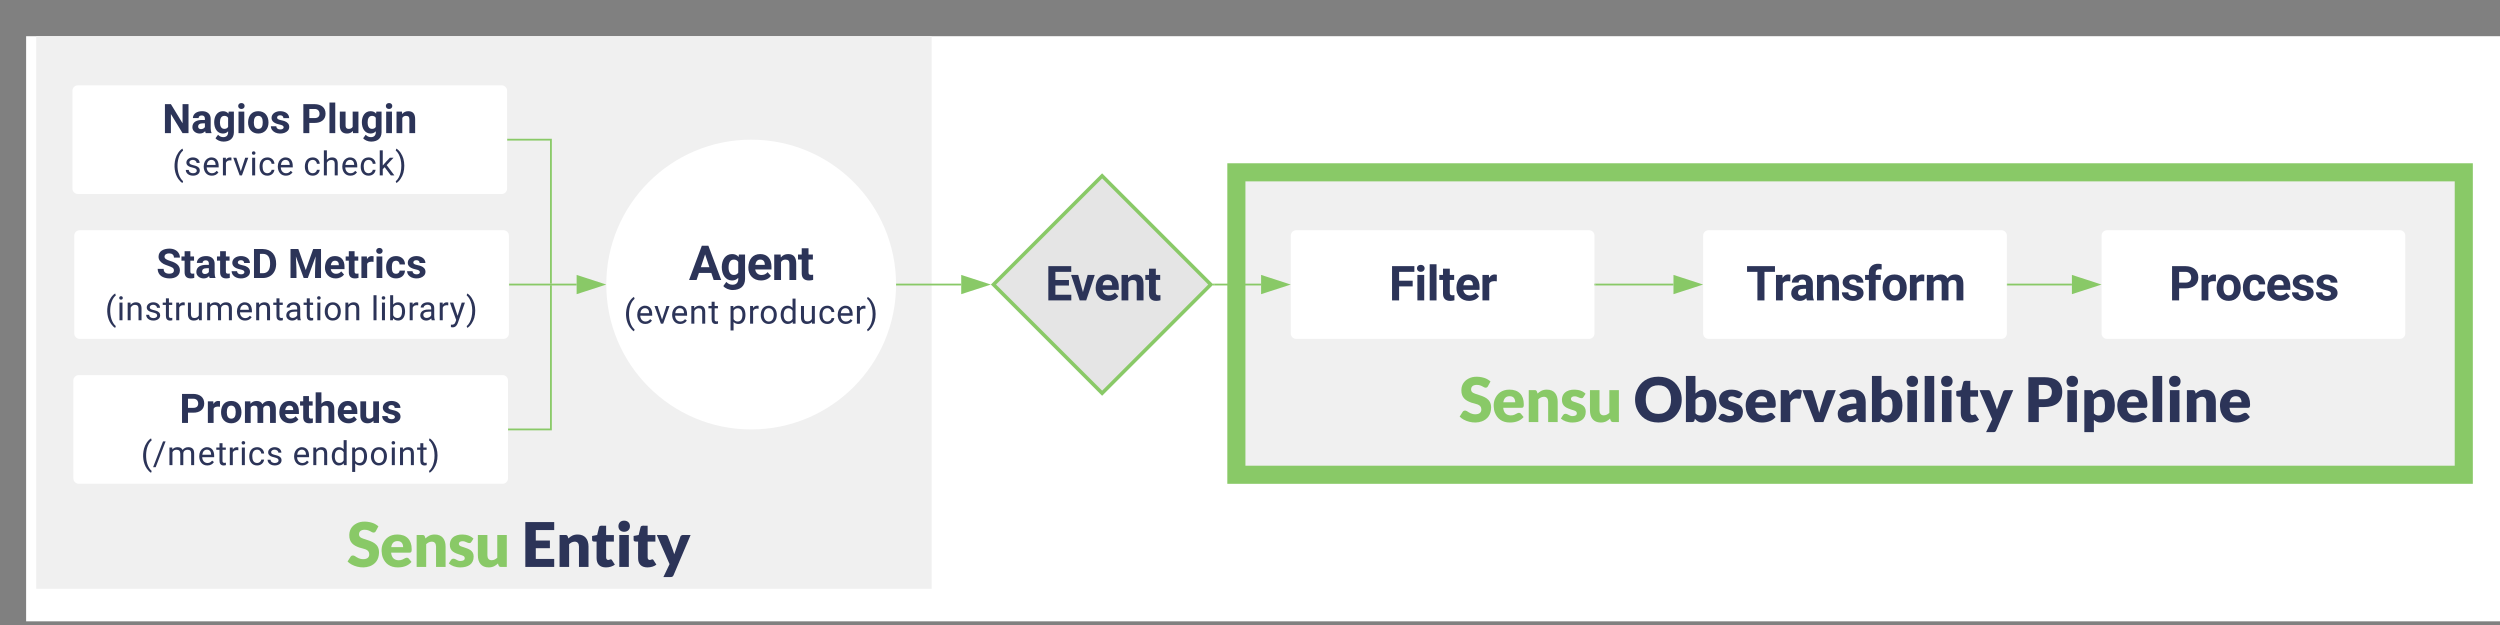 <svg xmlns="http://www.w3.org/2000/svg" xmlns:xlink="http://www.w3.org/1999/xlink" xmlns:lucid="lucid" width="1380.42" height="345.12"><rect width="100%" height="100%" fill="#808080" stroke="none"/><g transform="translate(14.423 20)" lucid:page-tab-id="0_0"><path d="M0 0h1823.08v323.08H0z" fill="#fff"/><a xlink:href="../backend/" target="_top"><path d="M668.26 75.15H1346v167H668.26z" stroke="#89c967" stroke-width="10" fill="#f0f0f0"/><path class="lucid-link lucid-hotspot lucid-overlay-hotspot" d="M668.26 75.15H1346v167H668.26z" fill="none"/></a><a xlink:href="../pipeline-filter/" target="_top"><path d="M698.3 110.12c0-1.66 1.33-3 3-3H863c1.66 0 3 1.34 3 3v54c0 1.65-1.34 3-3 3H701.3c-1.67 0-3-1.35-3-3z" stroke="#000" stroke-opacity="0" fill="#fff"/><use xlink:href="#a" transform="matrix(1,0,0,1,703.29,112.115) translate(49.24 33.764)"/><path class="lucid-link lucid-hotspot lucid-overlay-hotspot" d="M698.3 110.12c0-1.66 1.33-3 3-3H863c1.66 0 3 1.34 3 3v54c0 1.65-1.34 3-3 3H701.3c-1.67 0-3-1.35-3-3z" fill="none"/></a><a xlink:href="../pipeline-transform/" target="_top"><path d="M926 110.12c0-1.66 1.34-3 3-3h161.7c1.67 0 3 1.34 3 3v54c0 1.65-1.33 3-3 3H929c-1.66 0-3-1.35-3-3z" stroke="#000" stroke-opacity="0" fill="#fff"/><use xlink:href="#b" transform="matrix(1,0,0,1,931,112.115) translate(18.722 33.764)"/><path class="lucid-link lucid-hotspot lucid-overlay-hotspot" d="M926 110.12c0-1.66 1.34-3 3-3h161.7c1.67 0 3 1.34 3 3v54c0 1.65-1.33 3-3 3H929c-1.66 0-3-1.35-3-3z" fill="none"/></a><a xlink:href="../pipeline-process/" target="_top"><path d="M1146 110.12c0-1.66 1.34-3 3-3h161.7c1.67 0 3 1.34 3 3v54c0 1.65-1.33 3-3 3H1149c-1.66 0-3-1.35-3-3z" stroke="#000" stroke-opacity="0" fill="#fff"/><use xlink:href="#c" transform="matrix(1,0,0,1,1151,112.115) translate(32.231 33.764)"/><path class="lucid-link lucid-hotspot lucid-overlay-hotspot" d="M1146 110.12c0-1.66 1.34-3 3-3h161.7c1.67 0 3 1.34 3 3v54c0 1.65-1.33 3-3 3H1149c-1.66 0-3-1.35-3-3z" fill="none"/></a><path d="M656.04 137.12h25.87" stroke="#89c967" fill="none"/><path d="M656.06 137.62h-1.02l.5-.5-.5-.5h1.02z" fill="#89c967"/><path d="M696.67 137.12l-14.26 4.63v-9.27z" stroke="#89c967" fill="#89c967"/><path d="M866.5 137.12h43.12" stroke="#89c967" fill="none"/><path d="M866.5 137.62h-.5v-1h.5z" fill="#89c967"/><path d="M924.38 137.12l-14.26 4.63v-9.27z" stroke="#89c967" fill="#89c967"/><path d="M1094.2 137.12h35.42" stroke="#89c967" fill="none"/><path d="M1094.22 137.62h-.5v-1h.5z" fill="#89c967"/><path d="M1144.38 137.12l-14.26 4.63v-9.27z" stroke="#89c967" fill="#89c967"/><a xlink:href="../pipeline-entities/" target="_top"><path d="M5.58 0H500v305.12H5.58z" stroke="#000" stroke-opacity="0" stroke-width="2" fill="#f0f0f0"/><path class="lucid-link lucid-hotspot lucid-overlay-hotspot" d="M5.58 0H500v305.12H5.58z" fill="none"/></a><path d="M266.08 57.12h23.7v79.5" stroke="#89c967" fill="none"/><path d="M266.1 57.62h-.52v-1h.5z" fill="#89c967"/><path d="M289.78 136.6v.52M267.08 137.12h36.9" stroke="#89c967" fill="none"/><path d="M267.1 137.62h-.52v-1h.5z" fill="#89c967"/><path d="M318.73 137.12l-14.26 4.63v-9.27z" stroke="#89c967" fill="#89c967"/><path d="M266.58 217.12h23.2v-79.5" stroke="#89c967" fill="none"/><path d="M266.6 217.62h-.52v-1h.5z" fill="#89c967"/><path d="M289.78 137.63v-.5M480.85 137.12h35.48" stroke="#89c967" fill="none"/><path d="M480.87 137.62h-.53v-1h.53z" fill="#89c967"/><path d="M531.1 137.12l-14.27 4.63v-9.27z" stroke="#89c967" fill="#89c967"/><path d="M756 180h507.7v40H756z" stroke="#000" stroke-opacity="0" stroke-width="2" fill-opacity="0"/><use xlink:href="#d" transform="matrix(1,0,0,1,756,180) translate(35.312 33.034)"/><use xlink:href="#e" transform="matrix(1,0,0,1,756,180) translate(131.67 33.034)"/><use xlink:href="#f" transform="matrix(1,0,0,1,756,180) translate(347.547 33.034)"/><path d="M160 260h223.6v44.26H160z" stroke="#000" stroke-opacity="0" stroke-width="2" fill-opacity="0"/><use xlink:href="#d" transform="matrix(1,0,0,1,160,260) translate(17.248 33.034)"/><use xlink:href="#g" transform="matrix(1,0,0,1,160,260) translate(113.607 33.034)"/><a xlink:href="../pipeline-checks/" target="_top"><path d="M594.13 77.12l60 60-60 60-60-60z" stroke="#89c967" stroke-width="2" fill="#e5e5e5"/><use xlink:href="#h" transform="matrix(1,0,0,1,539.128,82.115) translate(23.611 63.764)"/><path class="lucid-link lucid-hotspot lucid-overlay-hotspot" d="M594.13 77.12l60 60-60 60-60-60z" fill="none"/></a><a xlink:href="../agent/" target="_top"><path d="M480.35 137.12c0 44.18-35.8 80-80 80-44.18 0-80-35.82-80-80 0-44.2 35.82-80 80-80 44.2 0 80 35.8 80 80z" stroke="#000" stroke-opacity="0" stroke-width="2" fill="#fff"/><use xlink:href="#i" transform="matrix(1,0,0,1,325.353,62.115) translate(40.614 72.496)"/><use xlink:href="#j" transform="matrix(1,0,0,1,325.353,62.115) translate(4.678 96.597)"/><use xlink:href="#k" transform="matrix(1,0,0,1,325.353,62.115) translate(62.352 96.597)"/><path class="lucid-link lucid-hotspot lucid-overlay-hotspot" d="M480.35 137.12c0 44.18-35.8 80-80 80-44.18 0-80-35.82-80-80 0-44.2 35.82-80 80-80 44.2 0 80 35.8 80 80z" fill="none"/></a><path d="M400.35 217.62v39.5-40.74" stroke="#000" stroke-opacity="0" fill="none"/><path d="M400.35 201.62l4.64 14.26h-9.28z" stroke="#000" stroke-opacity="0" fill-opacity="0"/><a xlink:href="../pipeline-checks/" target="_top"><path d="M25.58 30.12c0-1.66 1.34-3 3-3h234c1.65 0 3 1.34 3 3v54c0 1.65-1.35 3-3 3h-234c-1.66 0-3-1.35-3-3z" stroke="#000" stroke-opacity="0" fill="#fff"/><use xlink:href="#l" transform="matrix(1,0,0,1,30.577,32.115) translate(44.636 21.4)"/><use xlink:href="#m" transform="matrix(1,0,0,1,30.577,32.115) translate(121.069 21.4)"/><use xlink:href="#n" transform="matrix(1,0,0,1,30.577,32.115) translate(50.152 44.719)"/><use xlink:href="#o" transform="matrix(1,0,0,1,30.577,32.115) translate(122.503 44.719)"/><path class="lucid-link lucid-hotspot lucid-overlay-hotspot" d="M25.58 30.12c0-1.66 1.34-3 3-3h234c1.65 0 3 1.34 3 3v54c0 1.65-1.35 3-3 3h-234c-1.66 0-3-1.35-3-3z" fill="none"/></a><a xlink:href="../pipeline-checks/" target="_top"><path d="M26.58 110.12c0-1.66 1.34-3 3-3h234c1.65 0 3 1.34 3 3v54c0 1.65-1.35 3-3 3h-234c-1.66 0-3-1.35-3-3z" stroke="#000" stroke-opacity="0" fill="#fff"/><use xlink:href="#p" transform="matrix(1,0,0,1,31.577,112.115) translate(40.292 21.4)"/><use xlink:href="#q" transform="matrix(1,0,0,1,31.577,112.115) translate(112.979 21.4)"/><use xlink:href="#r" transform="matrix(1,0,0,1,31.577,112.115) translate(11.991 44.719)"/><use xlink:href="#s" transform="matrix(1,0,0,1,31.577,112.115) translate(158.833 44.719)"/><path class="lucid-link lucid-hotspot lucid-overlay-hotspot" d="M26.58 110.12c0-1.66 1.34-3 3-3h234c1.65 0 3 1.34 3 3v54c0 1.65-1.35 3-3 3h-234c-1.66 0-3-1.35-3-3z" fill="none"/></a><a xlink:href="../pipeline-checks/" target="_top"><path d="M26.08 190.12c0-1.66 1.34-3 3-3h234c1.65 0 3 1.34 3 3v54c0 1.65-1.35 3-3 3h-234c-1.66 0-3-1.35-3-3z" stroke="#000" stroke-opacity="0" fill="#fff"/><use xlink:href="#t" transform="matrix(1,0,0,1,31.077,192.115) translate(53.575 21.4)"/><use xlink:href="#u" transform="matrix(1,0,0,1,31.077,192.115) translate(32.307 44.719)"/><use xlink:href="#v" transform="matrix(1,0,0,1,31.077,192.115) translate(116.047 44.719)"/><path class="lucid-link lucid-hotspot lucid-overlay-hotspot" d="M26.08 190.12c0-1.66 1.34-3 3-3h234c1.65 0 3 1.34 3 3v54c0 1.65-1.35 3-3 3h-234c-1.66 0-3-1.35-3-3z" fill="none"/></a><defs><path fill="#2c3458" d="M1006-595H430V0H130v-1456h948v243H430v376h576v242" id="w"/><path fill="#2c3458" d="M416 0H126v-1082h290V0zM271-1212c-92 0-162-61-162-150s68-149 162-149c93 0 162 60 162 149s-70 150-162 150" id="x"/><path fill="#2c3458" d="M416 0H126v-1536h290V0" id="y"/><path fill="#2c3458" d="M457-330c2 83 25 111 111 112 32 0 60-2 85-7V-6c-57 17-115 26-175 26-203 0-310-102-310-307v-583H10v-212h158v-266h289v266h185v212H457v540" id="z"/><path fill="#2c3458" d="M1031-175C952-60 797 20 609 20 287 20 60-206 72-543c12-330 180-559 505-559 309 0 482 214 477 537v118H365c15 134 115 234 263 234 111 0 198-40 261-121zM770-644c5-139-62-226-194-224-130 1-191 97-208 224h402" id="A"/><path fill="#2c3458" d="M719-811c-143-24-279 1-319 103V0H111v-1082h273l8 129c74-124 180-175 331-136" id="B"/><g id="a"><use transform="matrix(0.013,0,0,0.013,0,0)" xlink:href="#w"/><use transform="matrix(0.013,0,0,0.013,14.047,0)" xlink:href="#x"/><use transform="matrix(0.013,0,0,0.013,20.846,0)" xlink:href="#y"/><use transform="matrix(0.013,0,0,0.013,27.644,0)" xlink:href="#z"/><use transform="matrix(0.013,0,0,0.013,36.308,0)" xlink:href="#A"/><use transform="matrix(0.013,0,0,0.013,50.168,0)" xlink:href="#B"/></g><path fill="#2c3458" d="M1226-1213H780V0H480v-1213H40v-243h1186v243" id="C"/><path fill="#2c3458" d="M552-1102c254-4 435 134 435 383v469c1 103 15 180 43 233V0H738c-13-26-23-58-29-97C639-19 548 20 436 20 238 20 64-113 68-304c5-258 212-357 496-357h133c11-137-29-227-160-227-90 0-156 45-156 131H92c15-231 213-342 460-345zM357-325c0 76 61 124 142 124 88 0 168-45 198-105v-186H589c-152 2-232 51-232 167" id="D"/><path fill="#2c3458" d="M750-692c-1-124-48-174-173-175-81 0-142 35-183 104V0H105v-1082h272l9 125c77-97 181-145 311-145 244 0 342 151 342 403V0H750v-692" id="E"/><path fill="#2c3458" d="M529-185c94 0 168-33 168-114 0-35-18-63-53-83s-91-39-168-55C219-491 90-600 90-765c0-208 203-337 432-337 246 0 451 124 453 349H686c-2-91-62-143-165-143-86 0-151 41-153 117 0 32 16 57 46 77 63 43 257 69 335 100 151 60 229 153 229 291C978-13 554 93 282-28 162-81 60-190 56-344h274c5 106 86 159 199 159" id="F"/><path fill="#2c3458" d="M190-1174c-11-296 244-440 544-363l-3 224c-24-6-53-9-88-9-109 0-163 51-163 153v87h215v212H480V0H190v-870H29v-212h161v-92" id="G"/><path fill="#2c3458" d="M579 20C257 20 58-214 66-551c8-331 182-551 511-551 324 0 514 231 514 572 0 319-198 550-512 550zm-2-888c-169 0-222 141-222 338 0 181 61 317 224 317 170 0 223-137 223-338 0-178-64-317-225-317" id="H"/><path fill="#2c3458" d="M741-689c-2-124-40-177-163-178-82 0-141 34-178 102V0H111v-1082h271l9 121c77-94 180-141 311-141 139 0 235 55 287 165 76-110 184-165 325-165 249 0 348 151 348 411V0h-290v-690c-2-123-39-176-163-177-87 0-147 41-180 124l1 743H741v-689" id="I"/><g id="b"><use transform="matrix(0.013,0,0,0.013,0,0)" xlink:href="#C"/><use transform="matrix(0.013,0,0,0.013,15.049,0)" xlink:href="#B"/><use transform="matrix(0.013,0,0,0.013,24.026,0)" xlink:href="#D"/><use transform="matrix(0.013,0,0,0.013,37.773,0)" xlink:href="#E"/><use transform="matrix(0.013,0,0,0.013,52.133,0)" xlink:href="#F"/><use transform="matrix(0.013,0,0,0.013,65.317,0)" xlink:href="#G"/><use transform="matrix(0.013,0,0,0.013,74.507,0)" xlink:href="#H"/><use transform="matrix(0.013,0,0,0.013,89.005,0)" xlink:href="#B"/><use transform="matrix(0.013,0,0,0.013,98.357,0)" xlink:href="#I"/></g><path fill="#2c3458" d="M1245-974c0 302-233 466-552 461H430V0H130v-1456h568c323 5 547 167 547 482zm-303 2c1-143-93-241-237-241H430v457h268c151 1 244-71 244-216" id="J"/><path fill="#2c3458" d="M355-556c-2 203 30 338 206 343 102 3 181-63 182-161h271C1001-128 821 17 566 20 242 24 66-212 66-554c0-320 184-548 498-548 262 0 451 167 450 423H743c-1-108-75-193-184-189-162 6-202 123-204 312" id="K"/><g id="c"><use transform="matrix(0.013,0,0,0.013,0,0)" xlink:href="#J"/><use transform="matrix(0.013,0,0,0.013,16.539,0)" xlink:href="#B"/><use transform="matrix(0.013,0,0,0.013,25.441,0)" xlink:href="#H"/><use transform="matrix(0.013,0,0,0.013,39.939,0)" xlink:href="#K"/><use transform="matrix(0.013,0,0,0.013,53.31,0)" xlink:href="#A"/><use transform="matrix(0.013,0,0,0.013,67.17,0)" xlink:href="#F"/><use transform="matrix(0.013,0,0,0.013,80.354,0)" xlink:href="#F"/></g><path fill="#89c967" d="M524-252c120-1 200-49 194-169-8-162-195-164-324-209-183-64-330-162-324-410 5-208 127-332 287-396 178-72 447-26 571 54 32 21 62 40 88 64l-84 157c-19 43-73 61-124 33-64-36-131-79-234-79-114 0-188 47-188 150 0 109 114 131 206 161 219 72 447 139 444 429-3 234-123 379-300 445-265 98-584-9-722-154l100-158c22-40 88-51 134-21 74 48 151 104 276 103" id="L"/><path fill="#89c967" d="M1024-162C926-48 781 16 578 16 325 16 169-111 94-299c-49-123-59-309-6-439 74-183 225-315 476-315 298 0 466 176 466 475 0 66-3 115-70 115H362c16 155 90 243 244 247 98 2 155-39 218-71 37-18 85-16 110 14zM752-643c-3-120-60-196-182-196-129 0-185 80-205 196h387" id="M"/><path fill="#89c967" d="M612-820c-81 1-134 39-182 81V0H120v-1037h192c70-3 79 59 94 112 74-70 159-128 302-128 236 0 352 157 352 394V0H750v-659c0-96-44-162-138-161" id="N"/><path fill="#89c967" d="M56-725c5-259 241-361 518-318 104 16 188 63 250 124l-70 109c-15 22-27 35-60 35-81 0-126-60-222-60-69 0-122 24-122 85 0 75 88 87 152 109 156 54 328 97 328 304C830-90 649 16 394 16 236 16 110-38 22-112c35-48 58-109 103-146 116-42 152 74 285 65 73-5 130-23 130-90 0-78-87-92-154-113C219-449 52-505 56-725" id="O"/><path fill="#89c967" d="M452 16c-236 0-352-157-352-395v-658h310v658c0 97 43 162 138 161 82-1 133-37 182-80v-739h310V0H848c-67 5-80-61-95-112C679-41 594 16 452 16" id="P"/><g id="d"><use transform="matrix(0.017,0,0,0.017,0,0)" xlink:href="#L"/><use transform="matrix(0.017,0,0,0.017,18.14,0)" xlink:href="#M"/><use transform="matrix(0.017,0,0,0.017,36.348,0)" xlink:href="#N"/><use transform="matrix(0.017,0,0,0.017,55.76,0)" xlink:href="#O"/><use transform="matrix(0.017,0,0,0.017,70.486,0)" xlink:href="#P"/></g><path fill="#2c3458" d="M1504-1022c73 177 73 411 0 587-110 265-336 451-702 451-365 0-594-187-704-451-73-177-73-412 0-588 110-265 339-450 704-450s592 187 702 451zM802-264c280 0 410-182 410-465 0-282-131-465-410-465-281 0-412 182-412 465 0 284 130 465 412 465" id="Q"/><path fill="#2c3458" d="M666 16c-127 3-195-56-255-124C401-53 395 0 326 0H120v-1497h310v570c74-71 163-129 304-126 201 5 299 137 348 303 38 127 40 313-4 439-63 179-182 322-412 327zm124-543c0-153-21-288-164-293-99-3-151 43-196 98v440c40 45 88 70 162 70 160 0 198-144 198-315" id="R"/><path fill="#2c3458" d="M56-725c5-259 241-361 518-318 104 16 188 63 250 124l-70 109c-15 22-27 35-60 35-81 0-126-60-222-60-69 0-122 24-122 85 0 75 88 87 152 109 156 54 328 97 328 304C830-90 649 16 394 16 236 16 110-38 22-112c35-48 58-109 103-146 116-42 152 74 285 65 73-5 130-23 130-90 0-78-87-92-154-113C219-449 52-505 56-725" id="S"/><path fill="#2c3458" d="M1024-162C926-48 781 16 578 16 325 16 169-111 94-299c-49-123-59-309-6-439 74-183 225-315 476-315 298 0 466 176 466 475 0 66-3 115-70 115H362c16 155 90 243 244 247 98 2 155-39 218-71 37-18 85-16 110 14zM752-643c-3-120-60-196-182-196-129 0-185 80-205 196h387" id="T"/><path fill="#2c3458" d="M768-795c-14 65-88 29-146 29-81 0-145 43-192 130V0H120v-1037c73 2 156-8 222 4 64 11 52 105 69 166 65-96 144-190 283-190 47 0 85 11 114 34" id="U"/><path fill="#2c3458" d="M694 0H412L10-1037h258c43-1 77 23 86 54 69 227 146 446 203 684 58-239 142-456 211-684 10-29 42-55 82-54h246" id="V"/><path fill="#2c3458" d="M572-1057c257 0 406 153 406 409V0c-68-4-160 9-208-12-30-14-45-72-60-107C623-47 539 18 382 16 189 13 70-77 70-270c0-183 145-251 311-298 78-21 176-33 295-36 8-132-26-216-144-216-125 0-159 78-268 78-94 0-104-95-146-151 112-100 257-164 454-164zM366-285c-2 73 41 96 114 96 97 0 140-35 196-89v-144c-104 4-184 15-248 46-39 19-61 43-62 91" id="W"/><path fill="#2c3458" d="M440-1037V0H130v-1037h310zm-154-466c113 0 190 70 190 182 0 111-79 180-190 180-109 0-184-71-184-180 0-110 74-182 184-182" id="X"/><path fill="#2c3458" d="M440-1497V0H130v-1497h310" id="Y"/><path fill="#2c3458" d="M774-74c-71 55-172 90-290 90-196 0-304-108-304-303v-536c-70 1-146 12-146-61v-121l165-32 61-253c16-78 146-38 230-48v303h252v212H490v515c0 45 23 83 68 83 48 0 88-50 122 4" id="Z"/><path fill="#2c3458" d="M544 269c-20 41-37 60-98 60H214L414-91 0-1037h274c46-1 73 23 84 54 69 190 150 371 209 571 68-189 134-380 199-571 10-28 45-55 82-54h250" id="aa"/><g id="e"><use transform="matrix(0.017,0,0,0.017,0,0)" xlink:href="#Q"/><use transform="matrix(0.017,0,0,0.017,26.775,0)" xlink:href="#R"/><use transform="matrix(0.017,0,0,0.017,46.188,0)" xlink:href="#S"/><use transform="matrix(0.017,0,0,0.017,60.914,0)" xlink:href="#T"/><use transform="matrix(0.017,0,0,0.017,79.121,0)" xlink:href="#U"/><use transform="matrix(0.017,0,0,0.017,92.944,0)" xlink:href="#V"/><use transform="matrix(0.017,0,0,0.017,111.453,0)" xlink:href="#W"/><use transform="matrix(0.017,0,0,0.017,129.493,0)" xlink:href="#R"/><use transform="matrix(0.017,0,0,0.017,148.905,0)" xlink:href="#X"/><use transform="matrix(0.017,0,0,0.017,158.444,0)" xlink:href="#Y"/><use transform="matrix(0.017,0,0,0.017,167.982,0)" xlink:href="#X"/><use transform="matrix(0.017,0,0,0.017,177.521,0)" xlink:href="#Z"/><use transform="matrix(0.017,0,0,0.017,190.909,0)" xlink:href="#aa"/></g><path fill="#2c3458" d="M1220-981c0 346-230 490-586 494H458V0H120v-1457h514c350 4 586 140 586 476zm-338 0c0-152-92-223-248-223H458v462h176c169 2 248-80 248-239" id="ab"/><path fill="#2c3458" d="M666 16c-111 3-175-34-236-85v398H120v-1366h192c78-3 80 73 99 128 76-81 169-148 323-148 201 0 299 140 348 307 38 128 40 313-4 439-63 179-182 321-412 327zm124-543c0-153-21-288-164-293-99-3-151 43-196 98v440c40 45 88 70 162 70 160 0 198-144 198-315" id="ac"/><path fill="#2c3458" d="M612-820c-81 1-134 39-182 81V0H120v-1037h192c70-3 79 59 94 112 74-70 159-128 302-128 236 0 352 157 352 394V0H750v-659c0-96-44-162-138-161" id="ad"/><g id="f"><use transform="matrix(0.017,0,0,0.017,0,0)" xlink:href="#ab"/><use transform="matrix(0.017,0,0,0.017,21.353,0)" xlink:href="#X"/><use transform="matrix(0.017,0,0,0.017,30.892,0)" xlink:href="#ac"/><use transform="matrix(0.017,0,0,0.017,50.237,0)" xlink:href="#T"/><use transform="matrix(0.017,0,0,0.017,68.445,0)" xlink:href="#Y"/><use transform="matrix(0.017,0,0,0.017,77.983,0)" xlink:href="#X"/><use transform="matrix(0.017,0,0,0.017,87.522,0)" xlink:href="#ad"/><use transform="matrix(0.017,0,0,0.017,106.934,0)" xlink:href="#T"/></g><path fill="#2c3458" d="M1058-1457v260H460v340h458v250H460v347h598V0H120v-1457h938" id="ae"/><g id="g"><use transform="matrix(0.017,0,0,0.017,0,0)" xlink:href="#ae"/><use transform="matrix(0.017,0,0,0.017,18.91,0)" xlink:href="#ad"/><use transform="matrix(0.017,0,0,0.017,38.322,0)" xlink:href="#Z"/><use transform="matrix(0.017,0,0,0.017,51.71,0)" xlink:href="#X"/><use transform="matrix(0.017,0,0,0.017,61.249,0)" xlink:href="#Z"/><use transform="matrix(0.017,0,0,0.017,74.636,0)" xlink:href="#aa"/></g><path fill="#2c3458" d="M1006-631H430v390h676V0H130v-1456h974v243H430v347h576v235" id="af"/><path fill="#2c3458" d="M516-353l201-729h302L654 0H378L13-1082h302" id="ag"/><g id="h"><use transform="matrix(0.013,0,0,0.013,0,0)" xlink:href="#af"/><use transform="matrix(0.013,0,0,0.013,14.098,0)" xlink:href="#ag"/><use transform="matrix(0.013,0,0,0.013,26.893,0)" xlink:href="#A"/><use transform="matrix(0.013,0,0,0.013,40.753,0)" xlink:href="#E"/><use transform="matrix(0.013,0,0,0.013,55.113,0)" xlink:href="#z"/></g><path fill="#2c3458" d="M952-300H426L326 0H7l542-1456h278L1372 0h-319zM507-543h364l-183-545" id="ah"/><path fill="#2c3458" d="M505 20C221 18 69-239 69-549c0-302 153-553 438-553 119 0 211 41 277 122l12-102h262V-36c-8 305-208 458-520 462-160 1-335-76-403-170L263 80c72 81 159 121 262 121 172 1 260-107 243-294C701-18 614 20 505 20zm76-887c-165 0-223 147-223 339 0 172 66 314 221 314 88 0 151-33 189-99v-455c-39-66-101-99-187-99" id="ai"/><g id="i"><use transform="matrix(0.013,0,0,0.013,0,0)" xlink:href="#ah"/><use transform="matrix(0.013,0,0,0.013,17.253,0)" xlink:href="#ai"/><use transform="matrix(0.013,0,0,0.013,31.889,0)" xlink:href="#A"/><use transform="matrix(0.013,0,0,0.013,45.748,0)" xlink:href="#E"/><use transform="matrix(0.013,0,0,0.013,60.109,0)" xlink:href="#z"/></g><path fill="#2c3458" d="M319-664C304-226 428 158 661 357l-38 113c-89-49-172-133-254-248C142-97 71-578 194-1025c67-244 240-513 429-618l38 122c-201 153-330 502-342 857" id="aj"/><path fill="#2c3458" d="M599-131c141 0 220-65 285-146l113 88C906-50 770 20 589 20 281 21 93-214 93-545c0-223 93-397 233-485 74-48 154-72 240-72 300 2 449 218 445 537v77H278c0 197 129 357 321 357zm227-509c-3-180-88-310-260-310-170 0-264 140-282 310h542" id="ak"/><path fill="#2c3458" d="M497-251l268-831h189L566 0H425L33-1082h189" id="al"/><path fill="#2c3458" d="M589-945c-131 0-219 81-264 174V0H140v-1082h175l6 136c83-104 191-156 324-156 229 0 346 129 346 387V0H806v-716c-2-153-65-229-217-229" id="am"/><path fill="#2c3458" d="M456 20C285 20 205-92 206-268v-671H9v-143h197v-262h185v262h202v143H391v671c-9 125 92 149 207 118V0c-49 13-96 20-142 20" id="an"/><g id="j"><use transform="matrix(0.009,0,0,0.009,0,0)" xlink:href="#aj"/><use transform="matrix(0.009,0,0,0.009,6.573,0)" xlink:href="#ak"/><use transform="matrix(0.009,0,0,0.009,16.639,0)" xlink:href="#al"/><use transform="matrix(0.009,0,0,0.009,25.832,0)" xlink:href="#ak"/><use transform="matrix(0.009,0,0,0.009,36.02,0)" xlink:href="#am"/><use transform="matrix(0.009,0,0,0.009,46.631,0)" xlink:href="#an"/></g><path fill="#2c3458" d="M632-1102c291 0 422 251 422 573 0 297-141 548-419 549-131 0-235-42-310-125v521H140v-1498h169l9 120c75-93 180-140 314-140zm-53 971c207 0 290-180 290-419 0-218-92-395-292-395-112 0-196 50-252 149v517c55 99 140 148 254 148" id="ao"/><path fill="#2c3458" d="M663-916c-163-27-288 18-338 148V0H140v-1082h180l3 125c61-97 147-145 258-145 36 0 63 5 82 14v172" id="ap"/><path fill="#2c3458" d="M584 20C278 26 81-227 91-551c10-320 175-545 491-551 308-5 503 247 494 573-9 322-175 543-492 549zm-2-970c-208 0-305 185-305 421 0 216 106 398 307 398 211 0 307-186 307-420 0-214-109-399-309-399" id="aq"/><path fill="#2c3458" d="M520 20C244 20 95-247 95-550c0-298 151-550 427-552 127 0 227 43 301 130v-564h185V0H838l-9-116C755-25 652 20 520 20zm48-965c-210 0-288 177-288 416 0 218 87 392 286 392 117 0 203-53 257-158v-497c-55-102-140-153-255-153" id="ar"/><path fill="#2c3458" d="M491 20c-241-1-355-148-355-398v-704h185v699c0 164 67 246 200 246 141 0 235-53 282-158v-787h185V0H812l-4-107C736-22 630 20 491 20" id="as"/><path fill="#2c3458" d="M277-555c0 244 77 420 297 424 127 2 249-93 255-210h175C980-127 805 20 574 20 258 20 81-222 92-562c11-319 164-533 481-540 237-5 426 165 431 392H829c-7-133-115-242-256-240-209 4-296 166-296 395" id="at"/><path fill="#2c3458" d="M38 357C331 141 457-487 337-984c-53-219-157-429-299-546l39-113c190 106 362 378 431 621 75 268 76 597 0 868C440 88 266 365 77 470" id="au"/><g id="k"><use transform="matrix(0.009,0,0,0.009,0,0)" xlink:href="#ao"/><use transform="matrix(0.009,0,0,0.009,10.789,0)" xlink:href="#ap"/><use transform="matrix(0.009,0,0,0.009,17.109,0)" xlink:href="#aq"/><use transform="matrix(0.009,0,0,0.009,28.076,0)" xlink:href="#ar"/><use transform="matrix(0.009,0,0,0.009,38.922,0)" xlink:href="#as"/><use transform="matrix(0.009,0,0,0.009,49.523,0)" xlink:href="#at"/><use transform="matrix(0.009,0,0,0.009,59.589,0)" xlink:href="#ak"/><use transform="matrix(0.009,0,0,0.009,69.777,0)" xlink:href="#ap"/><use transform="matrix(0.009,0,0,0.009,76.285,0)" xlink:href="#au"/></g><path fill="#2c3458" d="M1314 0h-300L430-958V0H130v-1456h300l585 960v-960h299V0" id="av"/><g id="l"><use transform="matrix(0.011,0,0,0.011,0,0)" xlink:href="#av"/><use transform="matrix(0.011,0,0,0.011,15.841,0)" xlink:href="#D"/><use transform="matrix(0.011,0,0,0.011,27.87,0)" xlink:href="#ai"/><use transform="matrix(0.011,0,0,0.011,40.676,0)" xlink:href="#x"/><use transform="matrix(0.011,0,0,0.011,46.625,0)" xlink:href="#H"/><use transform="matrix(0.011,0,0,0.011,59.311,0)" xlink:href="#F"/></g><path fill="#2c3458" d="M463 20c-241-1-359-147-359-393v-709h289v699c0 113 51 169 154 169 98 0 165-34 202-102v-766h290V0H767l-8-110C688-23 589 20 463 20" id="aw"/><g id="m"><use transform="matrix(0.011,0,0,0.011,0,0)" xlink:href="#J"/><use transform="matrix(0.011,0,0,0.011,14.472,0)" xlink:href="#y"/><use transform="matrix(0.011,0,0,0.011,20.42,0)" xlink:href="#aw"/><use transform="matrix(0.011,0,0,0.011,32.975,0)" xlink:href="#ai"/><use transform="matrix(0.011,0,0,0.011,45.781,0)" xlink:href="#x"/><use transform="matrix(0.011,0,0,0.011,51.73,0)" xlink:href="#E"/></g><path fill="#2c3458" d="M538-131c121 0 232-49 232-156 0-50-20-88-56-117-73-60-334-92-420-143-92-55-162-110-162-238 0-190 192-317 400-317 223 0 414 129 413 338H759c0-108-110-186-227-186-119 0-215 53-215 159 0 45 18 78 53 101 76 52 331 90 416 139 98 57 169 115 169 251C955-92 760 20 538 20c-176 0-314-68-386-174-38-55-57-115-57-179h185c6 129 116 202 258 202" id="ax"/><path fill="#2c3458" d="M341 0H156v-1082h185V0zm-91-1264c-68 0-108-42-109-105 0-62 41-107 109-107s110 44 110 107-42 105-110 105" id="ay"/><g id="n"><use transform="matrix(0.009,0,0,0.009,0,0)" xlink:href="#aj"/><use transform="matrix(0.009,0,0,0.009,6.573,0)" xlink:href="#ax"/><use transform="matrix(0.009,0,0,0.009,16.489,0)" xlink:href="#ak"/><use transform="matrix(0.009,0,0,0.009,26.677,0)" xlink:href="#ap"/><use transform="matrix(0.009,0,0,0.009,33.353,0)" xlink:href="#al"/><use transform="matrix(0.009,0,0,0.009,42.668,0)" xlink:href="#ay"/><use transform="matrix(0.009,0,0,0.009,47.335,0)" xlink:href="#at"/><use transform="matrix(0.009,0,0,0.009,57.401,0)" xlink:href="#ak"/></g><path fill="#2c3458" d="M589-945c-131 0-219 81-264 174V0H140v-1536h185v585c82-101 189-151 320-151 229 0 346 129 346 387V0H806v-716c-2-153-65-229-217-229" id="az"/><path fill="#2c3458" d="M442-501L326-380V0H141v-1536h185v929c135-169 291-317 436-475h225L566-630 1036 0H819" id="aA"/><g id="o"><use transform="matrix(0.009,0,0,0.009,0,0)" xlink:href="#at"/><use transform="matrix(0.009,0,0,0.009,10.066,0)" xlink:href="#az"/><use transform="matrix(0.009,0,0,0.009,20.658,0)" xlink:href="#ak"/><use transform="matrix(0.009,0,0,0.009,30.846,0)" xlink:href="#at"/><use transform="matrix(0.009,0,0,0.009,40.912,0)" xlink:href="#aA"/><use transform="matrix(0.009,0,0,0.009,50.659,0)" xlink:href="#au"/></g><path fill="#2c3458" d="M658-217c127 0 227-49 227-165 0-57-21-98-60-130-79-64-370-142-463-196-162-95-248-210-248-361 0-280 246-403 537-407 213-3 383 84 467 216 45 69 68 147 68 234H886c0-139-96-211-240-211-129 0-232 55-232 169 0 47 24 87 72 119s117 62 210 90c171 51 295 115 373 191s117 171 117 284c-2 272-237 411-528 404C331 13 78-135 69-458h301c0 161 96 241 288 241" id="aB"/><path fill="#2c3458" d="M130 0v-1456h448c435 14 673 299 665 762-5 285-130 500-319 606C822-31 708 0 581 0H130zm809-685c9-311-79-526-361-528H430v972h145c252-2 356-181 364-444" id="aC"/><g id="p"><use transform="matrix(0.011,0,0,0.011,0,0)" xlink:href="#aB"/><use transform="matrix(0.011,0,0,0.011,13.792,0)" xlink:href="#z"/><use transform="matrix(0.011,0,0,0.011,21.373,0)" xlink:href="#D"/><use transform="matrix(0.011,0,0,0.011,33.402,0)" xlink:href="#z"/><use transform="matrix(0.011,0,0,0.011,40.983,0)" xlink:href="#F"/><use transform="matrix(0.011,0,0,0.011,52.518,0)" xlink:href="#aC"/></g><path fill="#2c3458" d="M522-1456L896-400l372-1056h394V0h-301c-7-379 15-728 30-1085L998 0H792L400-1084c15 357 37 705 30 1084H130v-1456h392" id="aD"/><g id="q"><use transform="matrix(0.011,0,0,0.011,0,0)" xlink:href="#aD"/><use transform="matrix(0.011,0,0,0.011,19.653,0)" xlink:href="#A"/><use transform="matrix(0.011,0,0,0.011,31.781,0)" xlink:href="#z"/><use transform="matrix(0.011,0,0,0.011,39.361,0)" xlink:href="#B"/><use transform="matrix(0.011,0,0,0.011,47.545,0)" xlink:href="#x"/><use transform="matrix(0.011,0,0,0.011,53.493,0)" xlink:href="#K"/><use transform="matrix(0.011,0,0,0.011,65.193,0)" xlink:href="#F"/></g><path fill="#2c3458" d="M1240-945c-141 0-250 95-250 227V0H804v-709c0-157-77-236-231-236-121 0-204 52-249 155V0H139v-1082h175l5 120c79-93 186-140 321-140 151 0 254 58 309 174 69-98 181-174 345-174 237 0 362 126 362 377V0h-185v-714c-2-159-67-231-231-231" id="aE"/><path fill="#2c3458" d="M561-1102c238-4 403 126 403 351v498c0 99 13 178 38 237V0H808c-11-21-19-59-26-114C696-25 593 20 474 20c-199 0-368-130-365-320 4-251 214-359 490-356h180v-85c-1-135-86-212-229-212-115 0-232 67-233 171H131c20-205 206-316 430-320zM294-326c0 117 90 185 207 185 122 0 239-75 278-162v-222H634c-227 0-340 66-340 199" id="aF"/><g id="r"><use transform="matrix(0.009,0,0,0.009,0,0)" xlink:href="#aj"/><use transform="matrix(0.009,0,0,0.009,6.573,0)" xlink:href="#ay"/><use transform="matrix(0.009,0,0,0.009,11.24,0)" xlink:href="#am"/><use transform="matrix(0.009,0,0,0.009,21.851,0)" xlink:href="#ax"/><use transform="matrix(0.009,0,0,0.009,31.766,0)" xlink:href="#an"/><use transform="matrix(0.009,0,0,0.009,38.048,0)" xlink:href="#ap"/><use transform="matrix(0.009,0,0,0.009,44.556,0)" xlink:href="#as"/><use transform="matrix(0.009,0,0,0.009,55.157,0)" xlink:href="#aE"/><use transform="matrix(0.009,0,0,0.009,72.012,0)" xlink:href="#ak"/><use transform="matrix(0.009,0,0,0.009,82.2,0)" xlink:href="#am"/><use transform="matrix(0.009,0,0,0.009,92.811,0)" xlink:href="#an"/><use transform="matrix(0.009,0,0,0.009,99.093,0)" xlink:href="#aF"/><use transform="matrix(0.009,0,0,0.009,109.553,0)" xlink:href="#an"/><use transform="matrix(0.009,0,0,0.009,115.835,0)" xlink:href="#ay"/><use transform="matrix(0.009,0,0,0.009,120.502,0)" xlink:href="#aq"/><use transform="matrix(0.009,0,0,0.009,131.47,0)" xlink:href="#am"/></g><path fill="#2c3458" d="M341 0H156v-1536h185V0" id="aG"/><path fill="#2c3458" d="M634-1102c292 0 422 254 422 573 0 298-143 547-420 549-137 0-242-48-317-145L310 0H140v-1536h185v573c75-93 178-139 309-139zm-44 965c207 0 281-175 281-413 0-224-79-395-283-395-122 0-210 57-263 170v468c57 113 145 170 265 170" id="aH"/><path fill="#2c3458" d="M494-271l252-811h198L509 167C425 381 299 474 84 421V271c167 16 242-37 283-173l41-110L22-1082h202" id="aI"/><g id="s"><use transform="matrix(0.009,0,0,0.009,0,0)" xlink:href="#aG"/><use transform="matrix(0.009,0,0,0.009,4.667,0)" xlink:href="#ay"/><use transform="matrix(0.009,0,0,0.009,9.334,0)" xlink:href="#aH"/><use transform="matrix(0.009,0,0,0.009,20.123,0)" xlink:href="#ap"/><use transform="matrix(0.009,0,0,0.009,26.255,0)" xlink:href="#aF"/><use transform="matrix(0.009,0,0,0.009,36.715,0)" xlink:href="#ap"/><use transform="matrix(0.009,0,0,0.009,43.391,0)" xlink:href="#aI"/><use transform="matrix(0.009,0,0,0.009,52.49,0)" xlink:href="#au"/></g><path fill="#2c3458" d="M750-685c-1-124-48-182-173-182-85 0-146 33-184 98V0H104v-1536h289v572c77-92 173-138 289-138 235 0 357 136 357 409V0H750v-685" id="aJ"/><g id="t"><use transform="matrix(0.011,0,0,0.011,0,0)" xlink:href="#J"/><use transform="matrix(0.011,0,0,0.011,14.472,0)" xlink:href="#B"/><use transform="matrix(0.011,0,0,0.011,22.261,0)" xlink:href="#H"/><use transform="matrix(0.011,0,0,0.011,34.947,0)" xlink:href="#I"/><use transform="matrix(0.011,0,0,0.011,54.37,0)" xlink:href="#A"/><use transform="matrix(0.011,0,0,0.011,66.497,0)" xlink:href="#z"/><use transform="matrix(0.011,0,0,0.011,74.078,0)" xlink:href="#aJ"/><use transform="matrix(0.011,0,0,0.011,86.632,0)" xlink:href="#A"/><use transform="matrix(0.011,0,0,0.011,98.76,0)" xlink:href="#aw"/><use transform="matrix(0.011,0,0,0.011,111.314,0)" xlink:href="#F"/></g><path fill="#2c3458" d="M177 125H18l608-1581h158" id="aK"/><g id="u"><use transform="matrix(0.009,0,0,0.009,0,0)" xlink:href="#aj"/><use transform="matrix(0.009,0,0,0.009,6.573,0)" xlink:href="#aK"/><use transform="matrix(0.009,0,0,0.009,14.498,0)" xlink:href="#aE"/><use transform="matrix(0.009,0,0,0.009,31.353,0)" xlink:href="#ak"/><use transform="matrix(0.009,0,0,0.009,41.541,0)" xlink:href="#an"/><use transform="matrix(0.009,0,0,0.009,47.823,0)" xlink:href="#ap"/><use transform="matrix(0.009,0,0,0.009,54.331,0)" xlink:href="#ay"/><use transform="matrix(0.009,0,0,0.009,58.998,0)" xlink:href="#at"/><use transform="matrix(0.009,0,0,0.009,69.064,0)" xlink:href="#ax"/></g><g id="v"><use transform="matrix(0.009,0,0,0.009,0,0)" xlink:href="#ak"/><use transform="matrix(0.009,0,0,0.009,10.188,0)" xlink:href="#am"/><use transform="matrix(0.009,0,0,0.009,20.799,0)" xlink:href="#ar"/><use transform="matrix(0.009,0,0,0.009,31.644,0)" xlink:href="#ao"/><use transform="matrix(0.009,0,0,0.009,42.434,0)" xlink:href="#aq"/><use transform="matrix(0.009,0,0,0.009,53.401,0)" xlink:href="#ay"/><use transform="matrix(0.009,0,0,0.009,58.068,0)" xlink:href="#am"/><use transform="matrix(0.009,0,0,0.009,68.679,0)" xlink:href="#an"/><use transform="matrix(0.009,0,0,0.009,74.961,0)" xlink:href="#au"/></g></defs></g> <!--Source at https://app.lucidchart.com/invitations/accept/1ac5d0c9-8c70-4424-be3c-bdca6aa42d52--> </svg>